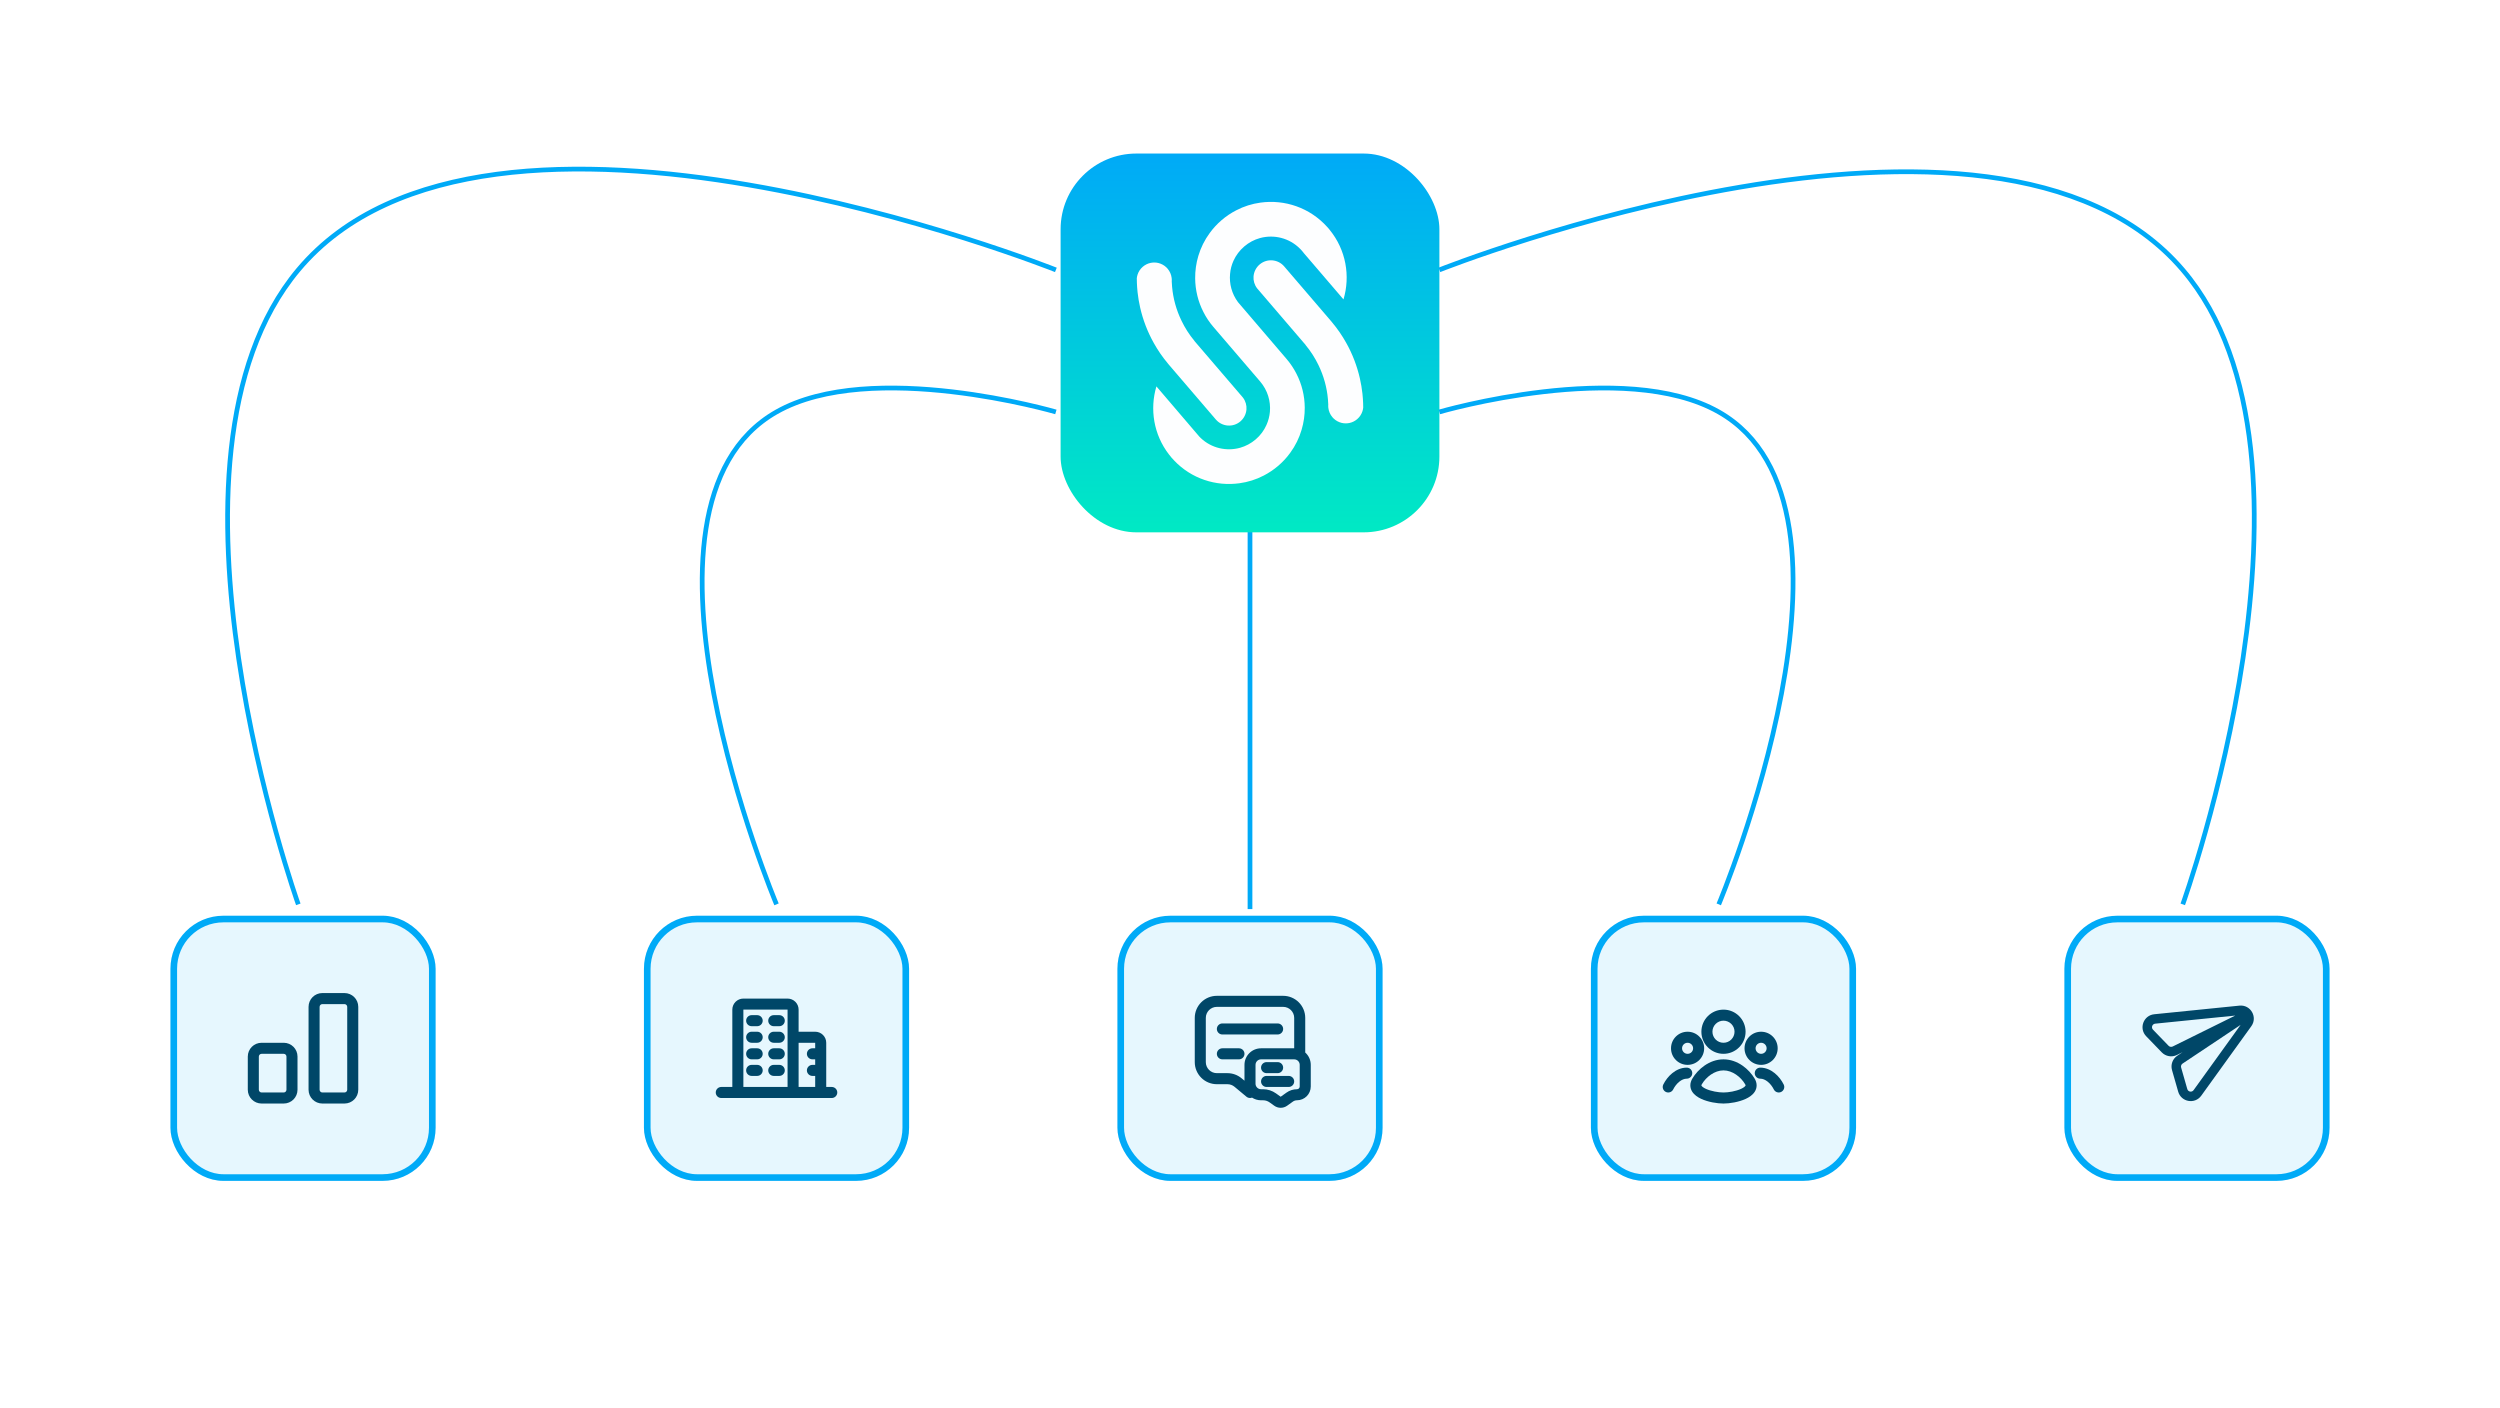 <svg width="396" height="223" viewBox="0 0 396 223" fill="none" xmlns="http://www.w3.org/2000/svg">
<g filter="url(#filter0_dd_2641_26329)">
<rect x="327" y="144" width="42" height="42" rx="8.4" fill="#E6F7FE"/>
<rect x="327.525" y="144.525" width="40.95" height="40.95" rx="7.875" stroke="#00AAF7" stroke-width="1.05"/>
<path fill-rule="evenodd" clip-rule="evenodd" d="M344.821 166.06L345.724 165.613L344.886 166.172C344.14 166.67 343.8 167.593 344.047 168.455L345.024 171.869C345.497 173.525 347.673 173.905 348.68 172.507L356.611 161.5C357.65 160.057 356.499 158.063 354.73 158.242L341.232 159.607C339.518 159.78 338.759 161.854 339.957 163.092L342.424 165.645C343.048 166.29 344.017 166.457 344.821 166.06ZM345.718 167.42L354.913 161.29L347.463 171.63C347.188 172.012 346.595 171.908 346.466 171.456L345.489 168.043C345.422 167.808 345.515 167.556 345.718 167.42ZM344.156 164.715L354.063 159.817L341.383 161.099C340.915 161.146 340.708 161.712 341.035 162.05L343.503 164.602C343.673 164.778 343.937 164.824 344.156 164.715Z" fill="#004768"/>
</g>
<g filter="url(#filter1_dd_2641_26329)">
<rect x="252" y="144" width="42" height="42" rx="8.4" fill="#E6F7FE"/>
<rect x="252.525" y="144.525" width="40.95" height="40.95" rx="7.875" stroke="#00AAF7" stroke-width="1.05"/>
<path fill-rule="evenodd" clip-rule="evenodd" d="M273 158.875C271.067 158.875 269.5 160.442 269.5 162.375C269.5 164.308 271.067 165.875 273 165.875C274.933 165.875 276.5 164.308 276.5 162.375C276.5 160.442 274.933 158.875 273 158.875ZM271.25 162.375C271.25 161.409 272.034 160.625 273 160.625C273.967 160.625 274.75 161.409 274.75 162.375C274.75 163.341 273.967 164.125 273 164.125C272.034 164.125 271.25 163.341 271.25 162.375Z" fill="#004768"/>
<path fill-rule="evenodd" clip-rule="evenodd" d="M273 173.75C272.005 173.75 270.571 173.515 269.483 173.015C268.949 172.769 268.376 172.405 268.038 171.861C267.859 171.573 267.747 171.234 267.75 170.857C267.754 170.484 267.871 170.13 268.063 169.805C268.94 168.32 270.76 166.75 273 166.75C275.241 166.75 277.06 168.32 277.937 169.805C278.129 170.13 278.246 170.484 278.25 170.857C278.254 171.234 278.141 171.573 277.963 171.861C277.625 172.405 277.052 172.769 276.518 173.015C275.429 173.515 273.995 173.75 273 173.75ZM269.57 170.695C269.503 170.809 269.5 170.865 269.5 170.874C269.5 170.881 269.5 170.898 269.525 170.938C269.594 171.05 269.796 171.233 270.213 171.425C271.028 171.799 272.203 172 273 172C273.797 172 274.973 171.799 275.787 171.425C276.205 171.233 276.406 171.05 276.476 170.938C276.5 170.898 276.5 170.881 276.5 170.875C276.5 170.865 276.498 170.809 276.431 170.695C275.751 169.544 274.421 168.5 273 168.5C271.58 168.5 270.25 169.544 269.57 170.695Z" fill="#004768"/>
<path fill-rule="evenodd" clip-rule="evenodd" d="M264.688 165C264.688 163.55 265.863 162.375 267.313 162.375C268.762 162.375 269.938 163.55 269.938 165C269.938 166.45 268.762 167.625 267.313 167.625C265.863 167.625 264.688 166.45 264.688 165ZM267.313 164.125C266.829 164.125 266.438 164.517 266.438 165C266.438 165.483 266.829 165.875 267.313 165.875C267.796 165.875 268.188 165.483 268.188 165C268.188 164.517 267.796 164.125 267.313 164.125Z" fill="#004768"/>
<path d="M265.034 171.514C264.819 171.947 264.294 172.124 263.861 171.909C263.428 171.694 263.252 171.169 263.466 170.736C263.788 170.088 264.274 169.438 264.887 168.94C265.499 168.443 266.283 168.062 267.179 168.062C267.662 168.062 268.054 168.454 268.054 168.937C268.054 169.421 267.662 169.812 267.179 169.812C266.793 169.812 266.386 169.977 265.99 170.298C265.595 170.62 265.258 171.064 265.034 171.514Z" fill="#004768"/>
<path fill-rule="evenodd" clip-rule="evenodd" d="M276.334 165C276.334 163.55 277.509 162.375 278.959 162.375C280.409 162.375 281.584 163.55 281.584 165C281.584 166.45 280.409 167.625 278.959 167.625C277.509 167.625 276.334 166.45 276.334 165ZM278.959 164.125C278.476 164.125 278.084 164.517 278.084 165C278.084 165.483 278.476 165.875 278.959 165.875C279.442 165.875 279.834 165.483 279.834 165C279.834 164.517 279.442 164.125 278.959 164.125Z" fill="#004768"/>
<path d="M282.538 170.736C282.753 171.169 282.576 171.694 282.143 171.909C281.71 172.124 281.185 171.947 280.97 171.514C280.747 171.064 280.41 170.62 280.014 170.298C279.618 169.977 279.211 169.812 278.825 169.812C278.342 169.812 277.95 169.421 277.95 168.937C277.95 168.454 278.342 168.062 278.825 168.062C279.721 168.062 280.505 168.443 281.118 168.94C281.73 169.438 282.216 170.088 282.538 170.736Z" fill="#004768"/>
</g>
<g filter="url(#filter2_dd_2641_26329)">
<rect x="177" y="144" width="42" height="42" rx="8.4" fill="#E6F7FE"/>
<rect x="177.525" y="144.525" width="40.95" height="40.95" rx="7.875" stroke="#00AAF7" stroke-width="1.05"/>
<path d="M193.625 161.063C193.142 161.063 192.75 161.454 192.75 161.938C192.75 162.421 193.142 162.813 193.625 162.813H202.375C202.858 162.813 203.25 162.421 203.25 161.938C203.25 161.454 202.858 161.063 202.375 161.063H193.625Z" fill="#004768"/>
<path d="M192.75 165.875C192.75 165.392 193.142 165 193.625 165H196.25C196.733 165 197.125 165.392 197.125 165.875C197.125 166.358 196.733 166.75 196.25 166.75H193.625C193.142 166.75 192.75 166.358 192.75 165.875Z" fill="#004768"/>
<path d="M200.625 167.188C200.142 167.188 199.75 167.579 199.75 168.063C199.75 168.546 200.142 168.938 200.625 168.938H202.375C202.858 168.938 203.25 168.546 203.25 168.063C203.25 167.579 202.858 167.188 202.375 167.188H200.625Z" fill="#004768"/>
<path d="M199.75 170.25C199.75 169.767 200.142 169.375 200.625 169.375H204.125C204.608 169.375 205 169.767 205 170.25C205 170.733 204.608 171.125 204.125 171.125H200.625C200.142 171.125 199.75 170.733 199.75 170.25Z" fill="#004768"/>
<path fill-rule="evenodd" clip-rule="evenodd" d="M206.75 165.668V160.188C206.75 158.255 205.183 156.688 203.25 156.688H192.75C190.817 156.688 189.25 158.255 189.25 160.188V167.188C189.25 169.12 190.817 170.688 192.75 170.688H194.425C194.834 170.688 195.23 170.831 195.545 171.093L197.44 172.672C197.695 172.885 198.034 172.927 198.322 172.814C198.733 173.08 199.224 173.235 199.75 173.235H200.075C200.44 173.235 200.796 173.349 201.093 173.562L201.844 174.098C202.452 174.533 203.27 174.533 203.879 174.098L204.801 173.439C204.986 173.307 205.209 173.235 205.437 173.235C206.645 173.235 207.625 172.256 207.625 171.047V167.625C207.625 166.848 207.287 166.149 206.75 165.668ZM197.125 170.132V167.625C197.125 166.175 198.3 165 199.75 165H205V160.188C205 159.221 204.216 158.438 203.25 158.438H192.75C191.784 158.438 191 159.221 191 160.188V167.188C191 168.154 191.784 168.938 192.75 168.938H194.425C195.243 168.938 196.036 169.225 196.665 169.749L197.125 170.132ZM203.783 172.016C204.266 171.671 204.844 171.485 205.437 171.485C205.679 171.485 205.875 171.289 205.875 171.047V167.625C205.875 167.142 205.483 166.75 205 166.75H199.75C199.267 166.75 198.875 167.142 198.875 167.625V170.61C198.875 171.094 199.267 171.485 199.75 171.485H200.075C200.805 171.485 201.516 171.713 202.11 172.138L202.861 172.674L203.783 172.016Z" fill="#004768"/>
</g>
<g filter="url(#filter3_dd_2641_26329)">
<rect x="102" y="144" width="42" height="42" rx="8.4" fill="#E6F7FE"/>
<rect x="102.525" y="144.525" width="40.95" height="40.95" rx="7.875" stroke="#00AAF7" stroke-width="1.05"/>
<path d="M120.812 160.625C120.812 161.108 120.421 161.5 119.938 161.5H119.062C118.579 161.5 118.188 161.108 118.188 160.625C118.188 160.142 118.579 159.75 119.062 159.75H119.938C120.421 159.75 120.812 160.142 120.812 160.625Z" fill="#004768"/>
<path d="M123.438 164.125C123.921 164.125 124.312 163.733 124.312 163.25C124.312 162.767 123.921 162.375 123.438 162.375H122.562C122.079 162.375 121.688 162.767 121.688 163.25C121.688 163.733 122.079 164.125 122.562 164.125H123.438Z" fill="#004768"/>
<path d="M120.812 165.875C120.812 166.358 120.421 166.75 119.938 166.75H119.062C118.579 166.75 118.188 166.358 118.188 165.875C118.188 165.392 118.579 165 119.062 165H119.938C120.421 165 120.812 165.392 120.812 165.875Z" fill="#004768"/>
<path d="M123.438 161.5C123.921 161.5 124.312 161.108 124.312 160.625C124.312 160.142 123.921 159.75 123.438 159.75H122.562C122.079 159.75 121.688 160.142 121.688 160.625C121.688 161.108 122.079 161.5 122.562 161.5H123.438Z" fill="#004768"/>
<path d="M120.812 163.25C120.812 163.733 120.421 164.125 119.938 164.125H119.062C118.579 164.125 118.188 163.733 118.188 163.25C118.188 162.767 118.579 162.375 119.062 162.375H119.938C120.421 162.375 120.812 162.767 120.812 163.25Z" fill="#004768"/>
<path d="M123.438 166.75C123.921 166.75 124.312 166.358 124.312 165.875C124.312 165.392 123.921 165 123.438 165H122.562C122.079 165 121.688 165.392 121.688 165.875C121.688 166.358 122.079 166.75 122.562 166.75H123.438Z" fill="#004768"/>
<path d="M120.812 168.5C120.812 168.983 120.421 169.375 119.938 169.375H119.062C118.579 169.375 118.188 168.983 118.188 168.5C118.188 168.017 118.579 167.625 119.062 167.625H119.938C120.421 167.625 120.812 168.017 120.812 168.5Z" fill="#004768"/>
<path d="M123.438 169.375C123.921 169.375 124.312 168.983 124.312 168.5C124.312 168.017 123.921 167.625 123.438 167.625H122.562C122.079 167.625 121.688 168.017 121.688 168.5C121.688 168.983 122.079 169.375 122.562 169.375H123.438Z" fill="#004768"/>
<path fill-rule="evenodd" clip-rule="evenodd" d="M116 158.875C116 157.909 116.784 157.125 117.75 157.125H124.75C125.716 157.125 126.5 157.909 126.5 158.875V162.375H129.125C130.091 162.375 130.875 163.159 130.875 164.125V171.125H131.75C132.233 171.125 132.625 171.517 132.625 172C132.625 172.483 132.233 172.875 131.75 172.875H114.25C113.767 172.875 113.375 172.483 113.375 172C113.375 171.517 113.767 171.125 114.25 171.125H116V158.875ZM117.75 171.125H124.75V158.875H117.75V171.125ZM129.125 167.625V166.75H128.688C128.204 166.75 127.812 166.358 127.812 165.875C127.812 165.392 128.204 165 128.688 165H129.125V164.125H126.5V171.125H129.125V169.375H128.688C128.204 169.375 127.812 168.983 127.812 168.5C127.812 168.017 128.204 167.625 128.688 167.625H129.125Z" fill="#004768"/>
</g>
<g filter="url(#filter4_dd_2641_26329)">
<rect x="27" y="144" width="42" height="42" rx="8.4" fill="#E6F7FE"/>
<rect x="27.525" y="144.525" width="40.95" height="40.95" rx="7.875" stroke="#00AAF7" stroke-width="1.05"/>
<path fill-rule="evenodd" clip-rule="evenodd" d="M51.062 156.25C49.854 156.25 48.875 157.229 48.875 158.437V171.562C48.875 172.771 49.854 173.75 51.062 173.75H54.562C55.771 173.75 56.75 172.771 56.75 171.562V158.438C56.75 157.229 55.771 156.25 54.562 156.25H51.062ZM50.625 158.437C50.625 158.196 50.821 158 51.062 158H54.562C54.804 158 55 158.196 55 158.438V171.562C55 171.804 54.804 172 54.562 172H51.062C50.821 172 50.625 171.804 50.625 171.562V158.437Z" fill="#004768"/>
<path fill-rule="evenodd" clip-rule="evenodd" d="M41.438 164.125C40.229 164.125 39.25 165.104 39.25 166.312V171.562C39.25 172.771 40.229 173.75 41.438 173.75H44.938C46.146 173.75 47.125 172.771 47.125 171.562V166.312C47.125 165.104 46.146 164.125 44.938 164.125H41.438ZM41 166.312C41 166.071 41.196 165.875 41.438 165.875H44.938C45.179 165.875 45.375 166.071 45.375 166.312V171.562C45.375 171.804 45.179 172 44.938 172H41.438C41.196 172 41 171.804 41 171.562V166.312Z" fill="#004768"/>
</g>
<path d="M198 82.5V144" stroke="#00AAF7" stroke-width="0.75"/>
<rect x="168" y="24.322" width="60" height="60" rx="12" fill="url(#paint0_linear_2641_26329)"/>
<path d="M205.348 59.183C204.93 58.362 204.409 57.581 203.787 56.854C203.491 56.51 196.185 47.974 196.093 47.856C195.111 46.529 194.7 44.942 194.841 43.397C194.901 42.675 195.083 41.97 195.386 41.302C195.768 40.458 196.335 39.687 197.085 39.044C197.836 38.4 198.685 37.959 199.577 37.711C201.788 37.101 204.242 37.692 205.933 39.408C205.978 39.451 206.02 39.489 206.06 39.536L206.064 39.541C206.129 39.607 206.19 39.678 206.25 39.749C206.311 39.82 206.371 39.891 206.428 39.966L206.432 39.97C206.462 40.005 206.488 40.04 206.512 40.076L206.516 40.081L212.81 47.427V47.425C213.911 43.733 213.217 39.59 210.616 36.403C210.616 36.403 210.616 36.401 210.615 36.4C210.576 36.345 210.527 36.288 210.478 36.231L210.373 36.108C210.325 36.051 210.276 35.995 210.227 35.948C207.471 32.884 203.482 31.564 199.664 32.094C198.337 32.274 197.032 32.68 195.811 33.318C194.998 33.736 194.228 34.249 193.506 34.868C192.784 35.487 192.158 36.17 191.621 36.909C190.804 38.018 190.198 39.249 189.816 40.534C189.472 41.688 189.305 42.888 189.314 44.084C189.331 45.919 189.763 47.758 190.629 49.438C191.046 50.268 191.571 51.053 192.202 51.789C192.497 52.134 199.61 60.433 199.61 60.433C200.795 61.816 201.296 63.547 201.154 65.225C201.089 65.942 200.906 66.656 200.604 67.324C200.227 68.172 199.659 68.953 198.904 69.599C198.159 70.239 197.309 70.68 196.427 70.929C194.279 71.526 191.9 70.994 190.212 69.397C190.133 69.325 190.064 69.254 189.991 69.177C189.905 69.088 189.579 68.706 189.504 68.61L183.176 61.205C182.1 64.805 182.728 68.839 185.172 71.998C185.176 72.002 185.176 72.01 185.184 72.011C185.188 72.024 185.2 72.038 185.217 72.049C185.216 72.058 185.224 72.058 185.229 72.063C185.245 72.082 185.256 72.106 185.278 72.12C185.365 72.242 185.461 72.364 185.558 72.477C185.659 72.594 185.762 72.703 185.867 72.809L185.687 72.598L185.868 72.809C185.88 72.832 185.9 72.847 185.916 72.866C185.92 72.87 185.919 72.88 185.928 72.88L185.96 72.917C185.96 72.926 185.968 72.927 185.972 72.931C188.719 75.832 192.612 77.07 196.337 76.546C197.664 76.366 198.97 75.96 200.19 75.322C200.993 74.903 201.765 74.389 202.482 73.775C203.204 73.156 203.839 72.464 204.373 71.721C205.19 70.612 205.793 69.376 206.17 68.088C206.513 66.942 206.685 65.747 206.672 64.548C206.659 62.71 206.219 60.868 205.349 59.184L205.348 59.183Z" fill="url(#paint1_linear_2641_26329)"/>
<path d="M185.18 57.804L192.588 66.449C193.579 67.605 195.323 67.739 196.479 66.749C197.059 66.251 197.376 65.571 197.439 64.871C197.491 64.205 197.305 63.529 196.872 62.967L189.18 53.992C189.18 53.992 189.185 53.988 189.194 53.989C188.371 52.999 187.695 51.934 187.16 50.822C186.318 49.096 185.817 47.259 185.656 45.4C185.628 45.129 185.61 44.85 185.604 44.577C185.613 44.414 185.616 44.255 185.598 44.092L185.594 44.087L185.589 44.083C185.593 44.075 185.593 44.069 185.59 44.066L185.593 44.039C185.528 43.505 185.312 42.987 184.941 42.552C184.884 42.486 184.823 42.423 184.762 42.361C184.409 42.017 183.973 41.785 183.52 41.667C182.673 41.451 181.737 41.64 181.024 42.25C180.618 42.598 180.338 43.035 180.187 43.508C180.124 43.702 180.086 43.905 180.066 44.102C180.061 44.107 180.069 44.116 180.069 44.116C180.07 44.328 180.072 44.531 180.083 44.743C180.079 44.747 180.083 44.751 180.082 44.76C180.1 45.268 180.136 45.768 180.19 46.28C180.281 47.102 180.416 47.919 180.601 48.727C181.047 50.669 181.764 52.567 182.772 54.355C183.4 55.479 184.136 56.558 184.992 57.575C185.052 57.655 185.116 57.731 185.181 57.806L185.18 57.804Z" fill="url(#paint2_linear_2641_26329)"/>
<path d="M215.936 64.543L215.933 64.529C215.932 64.317 215.929 64.115 215.919 63.903C215.923 63.898 215.919 63.894 215.92 63.885C215.902 63.377 215.865 62.877 215.812 62.365C215.721 61.543 215.586 60.726 215.4 59.919C214.955 57.976 214.238 56.078 213.229 54.29C212.602 53.166 211.865 52.087 211.01 51.07C210.95 50.99 210.885 50.914 210.82 50.839L203.412 42.195C202.422 41.039 200.678 40.905 199.521 41.895C198.941 42.393 198.624 43.073 198.561 43.773C198.51 44.439 198.696 45.115 199.129 45.677L206.82 54.652C206.82 54.652 206.816 54.656 206.806 54.655C207.63 55.645 208.305 56.71 208.841 57.822C209.682 59.548 210.183 61.385 210.345 63.244C210.373 63.515 210.391 63.794 210.396 64.067C210.388 64.23 210.384 64.388 210.403 64.552L210.407 64.557L210.411 64.561C210.408 64.57 210.407 64.575 210.41 64.578L210.408 64.605C210.472 65.139 210.688 65.657 211.06 66.092C211.117 66.158 211.178 66.22 211.239 66.282C211.591 66.627 212.028 66.859 212.481 66.977C213.328 67.193 214.263 67.004 214.977 66.394C215.382 66.046 215.663 65.609 215.814 65.136C215.877 64.942 215.914 64.739 215.935 64.542L215.936 64.543Z" fill="url(#paint3_linear_2641_26329)"/>
<path d="M228 65.25C228 65.25 257.219 56.723 272.25 65.25C298.744 80.28 272.25 143.25 272.25 143.25M228 42.75C228 42.75 315.897 7.773 345.75 42.75C371.229 72.603 345.75 143.25 345.75 143.25M167.25 42.75C167.25 42.75 77.339 6.823 47.25 42.75C22.05 72.839 47.25 143.25 47.25 143.25M167.25 65.25C167.25 65.25 138.03 56.723 123 65.25C96.505 80.28 123 143.25 123 143.25" stroke="#00AAF7" stroke-width="0.75"/>
<defs>
<filter id="filter0_dd_2641_26329" x="324.9" y="142.95" width="46.2" height="46.2" filterUnits="userSpaceOnUse" color-interpolation-filters="sRGB">
<feFlood flood-opacity="0" result="BackgroundImageFix"/>
<feColorMatrix in="SourceAlpha" type="matrix" values="0 0 0 0 0 0 0 0 0 0 0 0 0 0 0 0 0 0 127 0" result="hardAlpha"/>
<feMorphology radius="1.05" operator="dilate" in="SourceAlpha" result="effect1_dropShadow_2641_26329"/>
<feOffset/>
<feComposite in2="hardAlpha" operator="out"/>
<feColorMatrix type="matrix" values="0 0 0 0 0.725 0 0 0 0 0.741 0 0 0 0 0.78 0 0 0 0.2 0"/>
<feBlend mode="normal" in2="BackgroundImageFix" result="effect1_dropShadow_2641_26329"/>
<feColorMatrix in="SourceAlpha" type="matrix" values="0 0 0 0 0 0 0 0 0 0 0 0 0 0 0 0 0 0 127 0" result="hardAlpha"/>
<feOffset dy="1.05"/>
<feGaussianBlur stdDeviation="1.05"/>
<feColorMatrix type="matrix" values="0 0 0 0 0.063 0 0 0 0 0.094 0 0 0 0 0.157 0 0 0 0.1 0"/>
<feBlend mode="normal" in2="effect1_dropShadow_2641_26329" result="effect2_dropShadow_2641_26329"/>
<feBlend mode="normal" in="SourceGraphic" in2="effect2_dropShadow_2641_26329" result="shape"/>
</filter>
<filter id="filter1_dd_2641_26329" x="249.9" y="142.95" width="46.2" height="46.2" filterUnits="userSpaceOnUse" color-interpolation-filters="sRGB">
<feFlood flood-opacity="0" result="BackgroundImageFix"/>
<feColorMatrix in="SourceAlpha" type="matrix" values="0 0 0 0 0 0 0 0 0 0 0 0 0 0 0 0 0 0 127 0" result="hardAlpha"/>
<feMorphology radius="1.05" operator="dilate" in="SourceAlpha" result="effect1_dropShadow_2641_26329"/>
<feOffset/>
<feComposite in2="hardAlpha" operator="out"/>
<feColorMatrix type="matrix" values="0 0 0 0 0.725 0 0 0 0 0.741 0 0 0 0 0.78 0 0 0 0.2 0"/>
<feBlend mode="normal" in2="BackgroundImageFix" result="effect1_dropShadow_2641_26329"/>
<feColorMatrix in="SourceAlpha" type="matrix" values="0 0 0 0 0 0 0 0 0 0 0 0 0 0 0 0 0 0 127 0" result="hardAlpha"/>
<feOffset dy="1.05"/>
<feGaussianBlur stdDeviation="1.05"/>
<feColorMatrix type="matrix" values="0 0 0 0 0.063 0 0 0 0 0.094 0 0 0 0 0.157 0 0 0 0.1 0"/>
<feBlend mode="normal" in2="effect1_dropShadow_2641_26329" result="effect2_dropShadow_2641_26329"/>
<feBlend mode="normal" in="SourceGraphic" in2="effect2_dropShadow_2641_26329" result="shape"/>
</filter>
<filter id="filter2_dd_2641_26329" x="174.9" y="142.95" width="46.2" height="46.2" filterUnits="userSpaceOnUse" color-interpolation-filters="sRGB">
<feFlood flood-opacity="0" result="BackgroundImageFix"/>
<feColorMatrix in="SourceAlpha" type="matrix" values="0 0 0 0 0 0 0 0 0 0 0 0 0 0 0 0 0 0 127 0" result="hardAlpha"/>
<feMorphology radius="1.05" operator="dilate" in="SourceAlpha" result="effect1_dropShadow_2641_26329"/>
<feOffset/>
<feComposite in2="hardAlpha" operator="out"/>
<feColorMatrix type="matrix" values="0 0 0 0 0.725 0 0 0 0 0.741 0 0 0 0 0.78 0 0 0 0.2 0"/>
<feBlend mode="normal" in2="BackgroundImageFix" result="effect1_dropShadow_2641_26329"/>
<feColorMatrix in="SourceAlpha" type="matrix" values="0 0 0 0 0 0 0 0 0 0 0 0 0 0 0 0 0 0 127 0" result="hardAlpha"/>
<feOffset dy="1.05"/>
<feGaussianBlur stdDeviation="1.05"/>
<feColorMatrix type="matrix" values="0 0 0 0 0.063 0 0 0 0 0.094 0 0 0 0 0.157 0 0 0 0.1 0"/>
<feBlend mode="normal" in2="effect1_dropShadow_2641_26329" result="effect2_dropShadow_2641_26329"/>
<feBlend mode="normal" in="SourceGraphic" in2="effect2_dropShadow_2641_26329" result="shape"/>
</filter>
<filter id="filter3_dd_2641_26329" x="99.9" y="142.95" width="46.2" height="46.2" filterUnits="userSpaceOnUse" color-interpolation-filters="sRGB">
<feFlood flood-opacity="0" result="BackgroundImageFix"/>
<feColorMatrix in="SourceAlpha" type="matrix" values="0 0 0 0 0 0 0 0 0 0 0 0 0 0 0 0 0 0 127 0" result="hardAlpha"/>
<feMorphology radius="1.05" operator="dilate" in="SourceAlpha" result="effect1_dropShadow_2641_26329"/>
<feOffset/>
<feComposite in2="hardAlpha" operator="out"/>
<feColorMatrix type="matrix" values="0 0 0 0 0.725 0 0 0 0 0.741 0 0 0 0 0.78 0 0 0 0.2 0"/>
<feBlend mode="normal" in2="BackgroundImageFix" result="effect1_dropShadow_2641_26329"/>
<feColorMatrix in="SourceAlpha" type="matrix" values="0 0 0 0 0 0 0 0 0 0 0 0 0 0 0 0 0 0 127 0" result="hardAlpha"/>
<feOffset dy="1.05"/>
<feGaussianBlur stdDeviation="1.05"/>
<feColorMatrix type="matrix" values="0 0 0 0 0.063 0 0 0 0 0.094 0 0 0 0 0.157 0 0 0 0.1 0"/>
<feBlend mode="normal" in2="effect1_dropShadow_2641_26329" result="effect2_dropShadow_2641_26329"/>
<feBlend mode="normal" in="SourceGraphic" in2="effect2_dropShadow_2641_26329" result="shape"/>
</filter>
<filter id="filter4_dd_2641_26329" x="24.9" y="142.95" width="46.2" height="46.2" filterUnits="userSpaceOnUse" color-interpolation-filters="sRGB">
<feFlood flood-opacity="0" result="BackgroundImageFix"/>
<feColorMatrix in="SourceAlpha" type="matrix" values="0 0 0 0 0 0 0 0 0 0 0 0 0 0 0 0 0 0 127 0" result="hardAlpha"/>
<feMorphology radius="1.05" operator="dilate" in="SourceAlpha" result="effect1_dropShadow_2641_26329"/>
<feOffset/>
<feComposite in2="hardAlpha" operator="out"/>
<feColorMatrix type="matrix" values="0 0 0 0 0.725 0 0 0 0 0.741 0 0 0 0 0.78 0 0 0 0.2 0"/>
<feBlend mode="normal" in2="BackgroundImageFix" result="effect1_dropShadow_2641_26329"/>
<feColorMatrix in="SourceAlpha" type="matrix" values="0 0 0 0 0 0 0 0 0 0 0 0 0 0 0 0 0 0 127 0" result="hardAlpha"/>
<feOffset dy="1.05"/>
<feGaussianBlur stdDeviation="1.05"/>
<feColorMatrix type="matrix" values="0 0 0 0 0.063 0 0 0 0 0.094 0 0 0 0 0.157 0 0 0 0.1 0"/>
<feBlend mode="normal" in2="effect1_dropShadow_2641_26329" result="effect2_dropShadow_2641_26329"/>
<feBlend mode="normal" in="SourceGraphic" in2="effect2_dropShadow_2641_26329" result="shape"/>
</filter>
<linearGradient id="paint0_linear_2641_26329" x1="198" y1="84.322" x2="198" y2="24.322" gradientUnits="userSpaceOnUse">
<stop stop-color="#00E9C4"/>
<stop offset="1" stop-color="#00AAF7"/>
</linearGradient>
<linearGradient id="paint1_linear_2641_26329" x1="178.336" y1="68.159" x2="215.662" y2="41.883" gradientUnits="userSpaceOnUse">
<stop stop-color="#FDFEFF"/>
<stop offset="0.99" stop-color="#FDFEFF"/>
</linearGradient>
<linearGradient id="paint2_linear_2641_26329" x1="175.357" y1="63.928" x2="212.683" y2="37.651" gradientUnits="userSpaceOnUse">
<stop stop-color="#FDFEFF"/>
<stop offset="0.99" stop-color="#FDFEFF"/>
</linearGradient>
<linearGradient id="paint3_linear_2641_26329" x1="181.319" y1="72.398" x2="218.645" y2="46.122" gradientUnits="userSpaceOnUse">
<stop stop-color="#FDFEFF"/>
<stop offset="0.99" stop-color="#FDFEFF"/>
</linearGradient>
</defs>
</svg>
